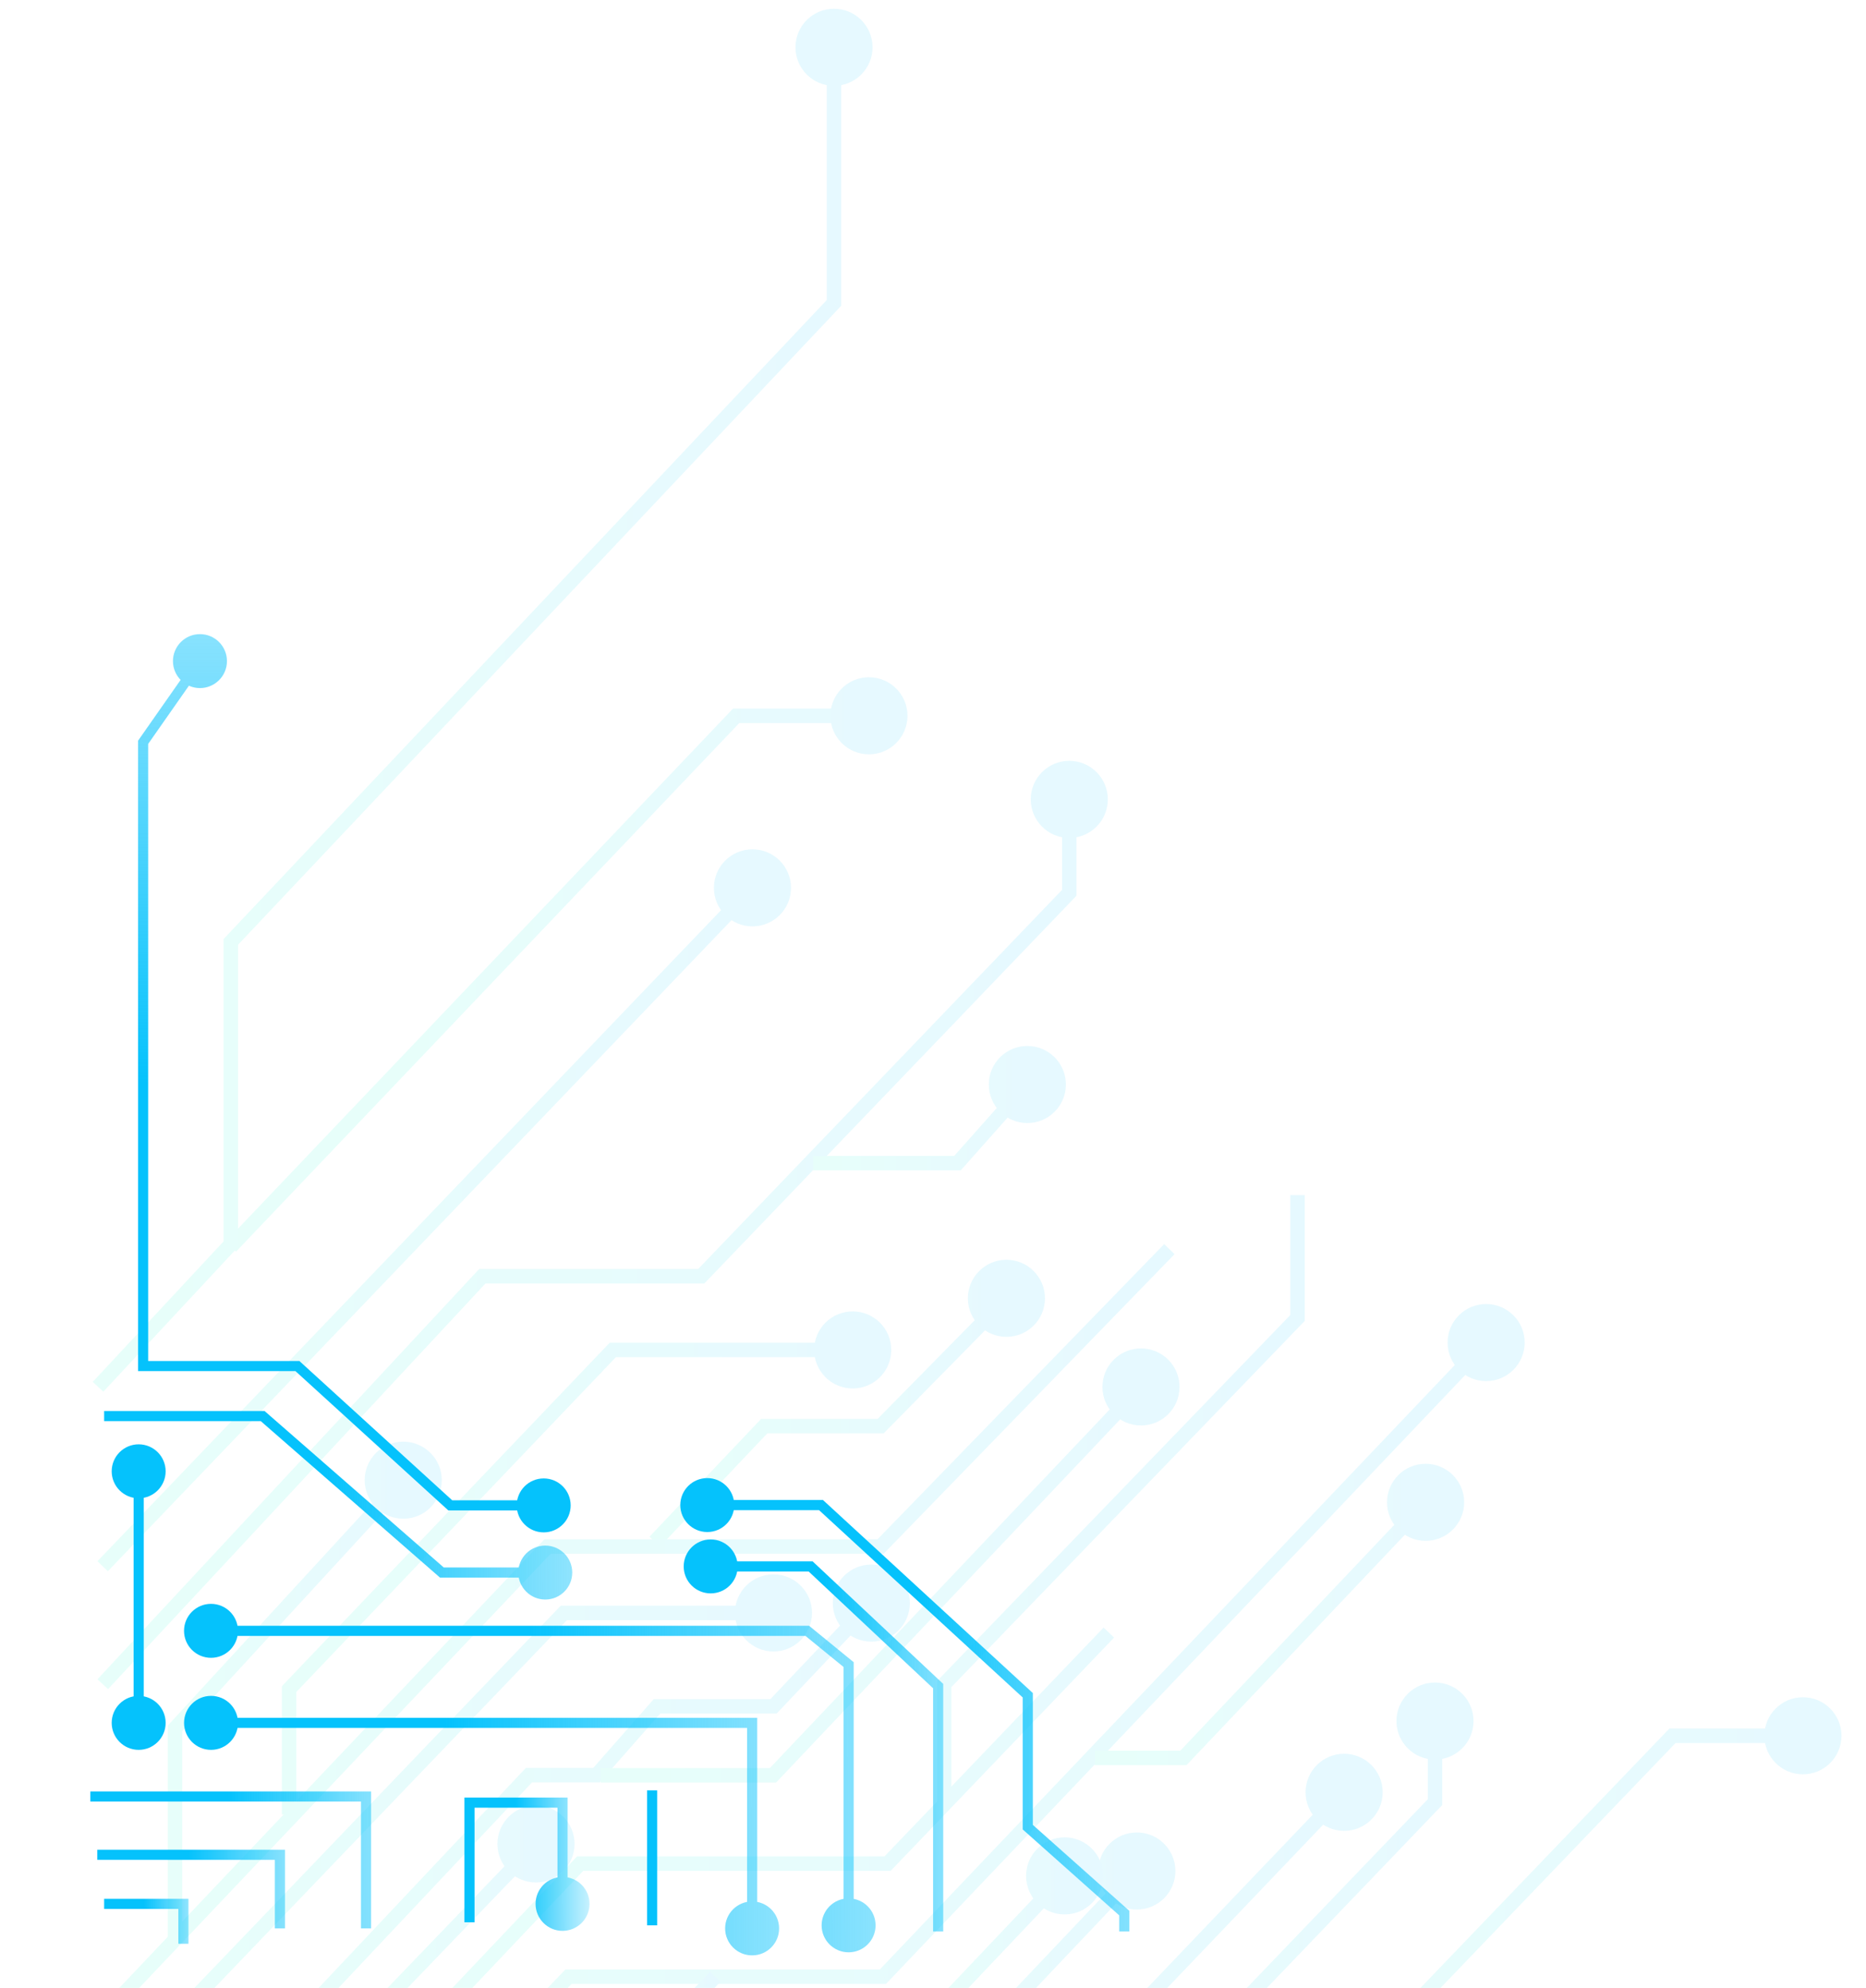 <svg width="61" height="65" viewBox="0 0 61 65" fill="none" xmlns="http://www.w3.org/2000/svg">
<g opacity="0.1">
<path d="M15.769 41.728L15.596 41.567L15.666 41.492H15.769V41.728ZM22.926 41.728L23.096 41.892L23.026 41.964H22.926V41.728ZM34.955 29.191H35.191V29.286L35.126 29.355L34.955 29.191ZM34.955 27.398C34.259 27.398 33.695 26.833 33.695 26.137C33.695 25.442 34.259 24.877 34.955 24.877C35.651 24.877 36.215 25.442 36.215 26.137C36.215 26.833 35.651 27.398 34.955 27.398ZM3.186 54.907L15.596 41.567L15.942 41.889L3.532 55.229L3.186 54.907ZM15.769 41.492H22.926V41.964H15.769V41.492ZM22.755 41.564L34.785 29.028L35.126 29.355L23.096 41.892L22.755 41.564ZM34.719 29.191V26.137H35.191V29.191H34.719Z" fill="url(#paint0_linear_2828_2310)"/>
<path d="M24.982 46.63L24.811 46.468L24.881 46.394H24.982V46.63ZM28.789 46.63L28.957 46.796L28.888 46.866H28.789V46.63ZM32.9 43.711C32.205 43.711 31.64 43.147 31.64 42.451C31.64 41.755 32.205 41.191 32.9 41.191C33.596 41.191 34.16 41.755 34.16 42.451C34.16 43.147 33.596 43.711 32.9 43.711ZM21.232 50.245L24.811 46.468L25.154 46.793L21.575 50.57L21.232 50.245ZM24.982 46.394H28.789V46.866H24.982V46.394ZM28.621 46.464L32.732 42.285L33.069 42.617L28.957 46.796L28.621 46.464Z" fill="url(#paint1_linear_2828_2310)"/>
<path d="M5.72 56.514H5.484V56.422L5.546 56.354L5.72 56.514ZM13.182 49.658C12.486 49.658 11.922 49.093 11.922 48.398C11.922 47.702 12.486 47.138 13.182 47.138C13.878 47.138 14.442 47.702 14.442 48.398C14.442 49.093 13.878 49.658 13.182 49.658ZM5.484 63.345V56.514H5.957V63.345H5.484ZM5.546 56.354L13.008 48.238L13.356 48.557L5.894 56.674L5.546 56.354Z" fill="url(#paint2_linear_2828_2310)"/>
<path d="M9.45 55.229H9.214V55.135L9.279 55.066L9.45 55.229ZM20.033 44.139L19.862 43.976L19.932 43.903H20.033V44.139ZM27.875 45.399C27.179 45.399 26.615 44.835 26.615 44.139C26.615 43.443 27.179 42.879 27.875 42.879C28.571 42.879 29.135 43.443 29.135 44.139C29.135 44.835 28.571 45.399 27.875 45.399ZM9.214 59.328V55.229H9.686V59.328H9.214ZM9.279 55.066L19.862 43.976L20.204 44.302L9.621 55.392L9.279 55.066ZM20.033 43.903H27.875V44.375H20.033V43.903Z" fill="url(#paint3_linear_2828_2310)"/>
<path d="M17.292 58.041L17.12 57.88L17.19 57.805H17.292V58.041ZM19.5 58.041L19.678 58.197L19.607 58.278H19.5V58.041ZM21.48 55.791L21.302 55.635L21.373 55.555H21.48V55.791ZM25.287 55.791L25.458 55.954L25.388 56.028H25.287V55.791ZM28.484 53.676C27.788 53.676 27.224 53.112 27.224 52.416C27.224 51.72 27.788 51.156 28.484 51.156C29.18 51.156 29.744 51.72 29.744 52.416C29.744 53.112 29.18 53.676 28.484 53.676ZM4.939 70.818L17.12 57.88L17.464 58.203L5.283 71.142L4.939 70.818ZM17.292 57.805H19.5V58.278H17.292V57.805ZM19.323 57.885L21.302 55.635L21.657 55.947L19.678 58.197L19.323 57.885ZM21.48 55.555H25.287V56.028H21.48V55.555ZM25.115 55.629L28.313 52.254L28.656 52.578L25.458 55.954L25.115 55.629Z" fill="url(#paint4_linear_2828_2310)"/>
<path d="M25.269 58.046L25.441 58.209L25.371 58.283H25.269V58.046ZM37.299 46.609C36.603 46.609 36.039 46.045 36.039 45.349C36.039 44.653 36.603 44.089 37.299 44.089C37.995 44.089 38.559 44.653 38.559 45.349C38.559 46.045 37.995 46.609 37.299 46.609ZM19.635 57.81H25.269V58.283H19.635V57.81ZM25.098 57.884L37.127 45.187L37.47 45.511L25.441 58.209L25.098 57.884Z" fill="url(#paint5_linear_2828_2310)"/>
<path d="M18.584 64.632L18.414 64.468L18.483 64.395H18.584V64.632ZM28.863 64.632L29.034 64.794L28.964 64.868H28.863V64.632ZM48.582 45.158C47.886 45.158 47.322 44.594 47.322 43.898C47.322 43.202 47.886 42.638 48.582 42.638C49.278 42.638 49.842 43.202 49.842 43.898C49.842 44.594 49.278 45.158 48.582 45.158ZM4.633 78.853L18.414 64.468L18.755 64.795L4.974 79.18L4.633 78.853ZM18.584 64.395H28.863V64.868H18.584V64.395ZM28.692 64.469L38.551 54.102L38.894 54.428L29.034 64.794L28.692 64.469ZM38.551 54.102L48.411 43.735L48.753 44.061L38.894 54.428L38.551 54.102Z" fill="url(#paint6_linear_2828_2310)"/>
<path d="M38.685 57.479L38.857 57.642L38.787 57.715H38.685V57.479ZM46.603 50.381C45.908 50.381 45.343 49.817 45.343 49.121C45.343 48.425 45.908 47.861 46.603 47.861C47.299 47.861 47.864 48.425 47.864 49.121C47.864 49.817 47.299 50.381 46.603 50.381ZM35.792 57.243H38.685V57.715H35.792V57.243ZM38.514 57.316L46.432 48.959L46.775 49.284L38.857 57.642L38.514 57.316Z" fill="url(#paint7_linear_2828_2310)"/>
<path d="M11.048 72.507V69.292L18.966 60.934H29.016L30.863 59.006M36.249 53.38L30.863 59.006M30.863 59.006V55.068L42.416 43.094V39.076" stroke="url(#paint8_linear_2828_2310)" stroke-width="0.473"/>
<path d="M12.192 65.837H11.956V65.741L12.022 65.673L12.192 65.837ZM17.521 61.551C16.826 61.551 16.261 60.987 16.261 60.291C16.261 59.596 16.826 59.031 17.521 59.031C18.217 59.031 18.782 59.596 18.782 60.291C18.782 60.987 18.217 61.551 17.521 61.551ZM11.956 68.006V65.837H12.428V68.006H11.956ZM12.022 65.673L17.351 60.128L17.692 60.455L12.362 66L12.022 65.673Z" fill="url(#paint9_linear_2828_2310)"/>
<path d="M19.652 68.569H19.416V68.474L19.481 68.406L19.652 68.569ZM19.652 73.365C18.956 73.365 18.392 72.8 18.392 72.105C18.392 71.409 18.956 70.844 19.652 70.844C20.348 70.844 20.912 71.409 20.912 72.105C20.912 72.8 20.348 73.365 19.652 73.365ZM23.554 64.793L19.824 68.731L19.481 68.406L23.211 64.468L23.554 64.793ZM19.888 68.569V72.105H19.416V68.569H19.888Z" fill="url(#paint10_linear_2828_2310)"/>
<path d="M26.962 71.944H26.726V71.85L26.79 71.782L26.962 71.944ZM37.164 62.436C36.468 62.436 35.904 61.872 35.904 61.176C35.904 60.48 36.468 59.916 37.164 59.916C37.86 59.916 38.424 60.48 38.424 61.176C38.424 61.872 37.86 62.436 37.164 62.436ZM26.726 76.204V71.944H27.198V76.204H26.726ZM26.79 71.782L36.992 61.013L37.336 61.338L27.133 72.107L26.79 71.782Z" fill="url(#paint11_linear_2828_2310)"/>
<path d="M30.311 66.078H30.074V65.984L30.139 65.915L30.311 66.078ZM34.803 62.596C34.107 62.596 33.543 62.032 33.543 61.336C33.543 60.641 34.107 60.076 34.803 60.076C35.499 60.076 36.063 60.641 36.063 61.336C36.063 62.032 35.499 62.596 34.803 62.596ZM30.074 68.489V66.078H30.547V68.489H30.074ZM30.139 65.915L34.631 61.174L34.974 61.499L30.482 66.24L30.139 65.915Z" fill="url(#paint12_linear_2828_2310)"/>
<path d="M34.119 76.123H34.355V76.219L34.289 76.288L34.119 76.123ZM34.119 72.266H33.883V72.171L33.949 72.102L34.119 72.266ZM46.91 58.925H47.146V59.02L47.081 59.089L46.91 58.925ZM46.91 57.533C46.214 57.533 45.65 56.969 45.65 56.273C45.65 55.577 46.214 55.013 46.91 55.013C47.606 55.013 48.17 55.577 48.17 56.273C48.17 56.969 47.606 57.533 46.91 57.533ZM30.904 79.093L33.95 75.959L34.289 76.288L31.243 79.422L30.904 79.093ZM33.883 76.123V72.266H34.355V76.123H33.883ZM33.949 72.102L46.74 58.762L47.081 59.089L34.29 72.429L33.949 72.102ZM46.674 58.925V56.273H47.146V58.925H46.674Z" fill="url(#paint13_linear_2828_2310)"/>
<path d="M42.644 69.292L42.815 69.456L42.745 69.528H42.644V69.292ZM54.674 56.755L54.503 56.592L54.573 56.519H54.674V56.755ZM58.938 58.015C58.242 58.015 57.677 57.451 57.677 56.755C57.677 56.059 58.242 55.495 58.938 55.495C59.633 55.495 60.198 56.059 60.198 56.755C60.198 57.451 59.633 58.015 58.938 58.015ZM37.163 69.056H42.644V69.528H37.163V69.056ZM42.474 69.128L54.503 56.592L54.844 56.919L42.815 69.456L42.474 69.128ZM54.674 56.519H58.938V56.992H54.674V56.519Z" fill="url(#paint14_linear_2828_2310)"/>
<path d="M31.3 38.031L31.477 38.188L31.406 38.267H31.3V38.031ZM33.584 36.72C32.888 36.72 32.324 36.156 32.324 35.46C32.324 34.764 32.888 34.2 33.584 34.2C34.28 34.2 34.844 34.764 34.844 35.46C34.844 36.156 34.28 36.72 33.584 36.72ZM26.579 37.795H31.3V38.267H26.579V37.795ZM31.123 37.874L33.407 35.303L33.761 35.617L31.477 38.188L31.123 37.874Z" fill="url(#paint15_linear_2828_2310)"/>
<path d="M24.598 30.29C23.902 30.29 23.338 29.726 23.338 29.03C23.338 28.334 23.902 27.77 24.598 27.77C25.294 27.77 25.858 28.334 25.858 29.03C25.858 29.726 25.294 30.29 24.598 30.29ZM3.185 51.047L24.427 28.867L24.768 29.194L3.526 51.374L3.185 51.047Z" fill="url(#paint16_linear_2828_2310)"/>
<path d="M24.067 23.404L23.895 23.241L23.965 23.168H24.067V23.404ZM28.406 24.664C27.71 24.664 27.146 24.1 27.146 23.404C27.146 22.708 27.71 22.144 28.406 22.144C29.102 22.144 29.666 22.708 29.666 23.404C29.666 24.1 29.102 24.664 28.406 24.664ZM7.374 40.6L23.895 23.241L24.238 23.567L7.716 40.926L7.374 40.6ZM24.067 23.168H28.406V23.64H24.067V23.168Z" fill="url(#paint17_linear_2828_2310)"/>
<path d="M7.544 40.683H7.781V40.776L7.717 40.844L7.544 40.683ZM7.544 30.798H7.308V30.704L7.373 30.636L7.544 30.798ZM27.264 9.903H27.5V9.997L27.436 10.066L27.264 9.903ZM27.264 2.806C26.568 2.806 26.004 2.242 26.004 1.546C26.004 0.85 26.568 0.286 27.264 0.286C27.96 0.286 28.524 0.85 28.524 1.546C28.524 2.242 27.96 2.806 27.264 2.806ZM3.032 45.183L7.372 40.522L7.717 40.844L3.378 45.505L3.032 45.183ZM7.308 40.683V30.798H7.781V40.683H7.308ZM7.373 30.636L27.092 9.741L27.436 10.066L7.716 30.96L7.373 30.636ZM27.027 9.903V1.546H27.5V9.903H27.027Z" fill="url(#paint18_linear_2828_2310)"/>
<path d="M4.957 71.141H5.193V71.235L5.128 71.303L4.957 71.141ZM4.957 66.801H4.721V66.706L4.786 66.638L4.957 66.801ZM18.433 52.737L18.262 52.574L18.332 52.501H18.433V52.737ZM25.285 53.998C24.589 53.998 24.025 53.433 24.025 52.737C24.025 52.041 24.589 51.477 25.285 51.477C25.981 51.477 26.545 52.041 26.545 52.737C26.545 53.433 25.981 53.998 25.285 53.998ZM3.11 72.746L4.785 70.978L5.128 71.303L3.453 73.071L3.11 72.746ZM4.721 71.141V66.801H5.193V71.141H4.721ZM4.786 66.638L18.262 52.574L18.604 52.901L5.127 66.965L4.786 66.638ZM18.433 52.501H25.285V52.974H18.433V52.501Z" fill="url(#paint19_linear_2828_2310)"/>
<path d="M3.28 65.997L17.898 50.567H28.786L38.227 40.843" stroke="url(#paint20_linear_2828_2310)" stroke-width="0.473"/>
<path d="M19.957 78.935L19.814 78.746L19.878 78.699H19.957V78.935ZM24.525 78.935L24.696 79.098L24.626 79.171H24.525V78.935ZM43.94 59.863C43.243 59.863 42.679 59.299 42.679 58.603C42.679 57.907 43.243 57.343 43.94 57.343C44.635 57.343 45.2 57.907 45.2 58.603C45.2 59.299 44.635 59.863 43.94 59.863ZM19.281 79.148L19.814 78.746L20.099 79.124L19.566 79.526L19.281 79.148ZM19.957 78.699H24.525V79.171H19.957V78.699ZM24.354 78.772L43.769 58.44L44.11 58.766L24.696 79.098L24.354 78.772Z" fill="url(#paint21_linear_2828_2310)"/>
</g>
<g filter="url(#filter0_ddddd_2828_2310)">
<path d="M5.996 62.799V61.495H3.404" stroke="url(#paint22_linear_2828_2310)" stroke-width="0.331"/>
<path d="M9.151 62.297V59.89H3.18" stroke="url(#paint23_linear_2828_2310)" stroke-width="0.331"/>
<path d="M11.966 62.297V57.984H2.953" stroke="url(#paint24_linear_2828_2310)" stroke-width="0.331"/>
<path d="M15.348 58.185H15.182V58.019H15.348V58.185ZM18.39 58.185V58.019H18.555V58.185H18.39ZM17.508 61.495C17.508 61.008 17.902 60.613 18.39 60.613C18.877 60.613 19.272 61.008 19.272 61.495C19.272 61.982 18.877 62.377 18.39 62.377C17.902 62.377 17.508 61.982 17.508 61.495ZM15.182 62.097V58.185H15.513V62.097H15.182ZM15.348 58.019H18.39V58.35H15.348V58.019ZM18.555 58.185V61.495H18.224V58.185H18.555Z" fill="url(#paint25_linear_2828_2310)"/>
<path d="M21.318 62.197V57.784" stroke="url(#paint26_linear_2828_2310)" stroke-width="0.331"/>
<path d="M6.017 55.577C6.017 55.089 6.412 54.694 6.899 54.694C7.386 54.694 7.781 55.089 7.781 55.577C7.781 56.064 7.386 56.459 6.899 56.459C6.412 56.459 6.017 56.064 6.017 55.577ZM24.587 55.577V55.411H24.753V55.577H24.587ZM23.705 62.297C23.705 61.81 24.1 61.415 24.587 61.415C25.075 61.415 25.469 61.81 25.469 62.297C25.469 62.785 25.075 63.179 24.587 63.179C24.1 63.179 23.705 62.785 23.705 62.297ZM3.651 55.577C3.651 55.089 4.046 54.694 4.533 54.694C5.02 54.694 5.415 55.089 5.415 55.577C5.415 56.064 5.02 56.459 4.533 56.459C4.046 56.459 3.651 56.064 3.651 55.577ZM3.651 47.351C3.651 46.864 4.046 46.469 4.533 46.469C5.02 46.469 5.415 46.864 5.415 47.351C5.415 47.838 5.02 48.233 4.533 48.233C4.046 48.233 3.651 47.838 3.651 47.351ZM6.899 55.411H24.587V55.742H6.899V55.411ZM24.753 55.577V62.297H24.422V55.577H24.753ZM4.368 55.577L4.368 47.351H4.699L4.699 55.577H4.368Z" fill="url(#paint27_linear_2828_2310)"/>
<path d="M6.016 52.567C6.016 52.08 6.411 51.685 6.898 51.685C7.386 51.685 7.78 52.08 7.78 52.567C7.78 53.055 7.386 53.45 6.898 53.45C6.411 53.45 6.016 53.055 6.016 52.567ZM26.389 52.567V52.402H26.448L26.494 52.439L26.389 52.567ZM27.741 53.671L27.846 53.543L27.907 53.592V53.671H27.741ZM26.859 62.197C26.859 61.71 27.254 61.315 27.741 61.315C28.228 61.315 28.623 61.71 28.623 62.197C28.623 62.684 28.228 63.079 27.741 63.079C27.254 63.079 26.859 62.684 26.859 62.197ZM6.898 52.402H26.389V52.733H6.898V52.402ZM26.494 52.439L27.846 53.543L27.637 53.799L26.285 52.696L26.494 52.439ZM27.907 53.671V62.197H27.576V53.671H27.907Z" fill="url(#paint28_linear_2828_2310)"/>
<path d="M8.587 45.546V45.38H8.649L8.696 45.421L8.587 45.546ZM14.445 50.662V50.827H14.383L14.337 50.786L14.445 50.662ZM16.943 50.662C16.943 50.175 17.338 49.78 17.825 49.78C18.312 49.78 18.707 50.175 18.707 50.662C18.707 51.149 18.312 51.544 17.825 51.544C17.338 51.544 16.943 51.149 16.943 50.662ZM3.404 45.38H8.587V45.711H3.404L3.404 45.38ZM8.696 45.421L14.554 50.537L14.337 50.786L8.478 45.67L8.696 45.421ZM14.445 50.496H17.825V50.827H14.445V50.496Z" fill="url(#paint29_linear_2828_2310)"/>
<path d="M30.668 54.374L30.781 54.253L30.834 54.302V54.374H30.668ZM26.5 50.461V50.296H26.565L26.613 50.341L26.5 50.461ZM22.35 50.461C22.35 49.974 22.745 49.579 23.232 49.579C23.72 49.579 24.114 49.974 24.114 50.461C24.114 50.949 23.72 51.343 23.232 51.343C22.745 51.343 22.35 50.949 22.35 50.461ZM30.503 62.398V54.374H30.834V62.398H30.503ZM30.555 54.494L26.387 50.582L26.613 50.341L30.781 54.253L30.555 54.494ZM26.5 50.627H23.232V50.296H26.5V50.627Z" fill="url(#paint30_linear_2828_2310)"/>
<path d="M36.753 61.797L36.863 61.673L36.919 61.722V61.797H36.753ZM33.599 58.988L33.489 59.111L33.433 59.062V58.988H33.599ZM33.599 54.675L33.711 54.553L33.764 54.602V54.675H33.599ZM26.839 48.455V48.29H26.904L26.951 48.334L26.839 48.455ZM22.239 48.455C22.239 47.968 22.634 47.573 23.121 47.573C23.608 47.573 24.003 47.968 24.003 48.455C24.003 48.942 23.608 49.337 23.121 49.337C22.634 49.337 22.239 48.942 22.239 48.455ZM36.588 62.398V61.797H36.919V62.398H36.588ZM36.643 61.92L33.489 59.111L33.709 58.864L36.863 61.673L36.643 61.92ZM33.433 58.988V54.675H33.764V58.988H33.433ZM33.487 54.796L26.727 48.577L26.951 48.334L33.711 54.553L33.487 54.796ZM26.839 48.621H23.121V48.29H26.839V48.621Z" fill="url(#paint31_linear_2828_2310)"/>
<path d="M17.773 49.348C17.286 49.348 16.891 48.953 16.891 48.466C16.891 47.979 17.286 47.584 17.773 47.584C18.261 47.584 18.655 47.979 18.655 48.466C18.655 48.953 18.261 49.348 17.773 49.348ZM14.721 48.466V48.631H14.657L14.61 48.588L14.721 48.466ZM9.722 43.909V43.744H9.786L9.833 43.787L9.722 43.909ZM4.678 43.909V44.075H4.513V43.909H4.678ZM4.678 23.515H4.513V23.462L4.543 23.42L4.678 23.515ZM6.537 21.742C6.049 21.742 5.654 21.347 5.654 20.86C5.654 20.373 6.049 19.978 6.537 19.978C7.024 19.978 7.419 20.373 7.419 20.86C7.419 21.347 7.024 21.742 6.537 21.742ZM17.773 48.631H14.721V48.3H17.773V48.631ZM14.61 48.588L9.61 44.031L9.833 43.787L14.832 48.344L14.61 48.588ZM9.722 44.075H4.678V43.744H9.722V44.075ZM4.513 43.909L4.513 23.515H4.844L4.844 43.909H4.513ZM4.543 23.42L6.401 20.765L6.672 20.955L4.814 23.61L4.543 23.42Z" fill="url(#paint32_linear_2828_2310)"/>
</g>
<defs>
<filter id="filter0_ddddd_2828_2310" x="0.59" y="17.615" width="38.69" height="47.926" filterUnits="userSpaceOnUse" color-interpolation-filters="sRGB">
<feFlood flood-opacity="0" result="BackgroundImageFix"/>
<feColorMatrix in="SourceAlpha" type="matrix" values="0 0 0 0 0 0 0 0 0 0 0 0 0 0 0 0 0 0 127 0" result="hardAlpha"/>
<feOffset dy="0.189"/>
<feGaussianBlur stdDeviation="0.095"/>
<feComposite in2="hardAlpha" operator="out"/>
<feColorMatrix type="matrix" values="0 0 0 0 0 0 0 0 0 0 0 0 0 0 0 0 0 0 0.25 0"/>
<feBlend mode="normal" in2="BackgroundImageFix" result="effect1_dropShadow_2828_2310"/>
<feColorMatrix in="SourceAlpha" type="matrix" values="0 0 0 0 0 0 0 0 0 0 0 0 0 0 0 0 0 0 127 0" result="hardAlpha"/>
<feOffset dy="0.189"/>
<feGaussianBlur stdDeviation="0.095"/>
<feComposite in2="hardAlpha" operator="out"/>
<feColorMatrix type="matrix" values="0 0 0 0 0 0 0 0 0 0 0 0 0 0 0 0 0 0 0.25 0"/>
<feBlend mode="normal" in2="effect1_dropShadow_2828_2310" result="effect2_dropShadow_2828_2310"/>
<feColorMatrix in="SourceAlpha" type="matrix" values="0 0 0 0 0 0 0 0 0 0 0 0 0 0 0 0 0 0 127 0" result="hardAlpha"/>
<feOffset dy="0.189"/>
<feGaussianBlur stdDeviation="0.095"/>
<feComposite in2="hardAlpha" operator="out"/>
<feColorMatrix type="matrix" values="0 0 0 0 0 0 0 0 0 0 0 0 0 0 0 0 0 0 0.25 0"/>
<feBlend mode="normal" in2="effect2_dropShadow_2828_2310" result="effect3_dropShadow_2828_2310"/>
<feColorMatrix in="SourceAlpha" type="matrix" values="0 0 0 0 0 0 0 0 0 0 0 0 0 0 0 0 0 0 127 0" result="hardAlpha"/>
<feOffset dy="0.189"/>
<feGaussianBlur stdDeviation="0.095"/>
<feComposite in2="hardAlpha" operator="out"/>
<feColorMatrix type="matrix" values="0 0 0 0 0 0 0 0 0 0 0 0 0 0 0 0 0 0 0.25 0"/>
<feBlend mode="normal" in2="effect3_dropShadow_2828_2310" result="effect4_dropShadow_2828_2310"/>
<feColorMatrix in="SourceAlpha" type="matrix" values="0 0 0 0 0 0 0 0 0 0 0 0 0 0 0 0 0 0 127 0" result="hardAlpha"/>
<feOffset/>
<feGaussianBlur stdDeviation="1.181"/>
<feComposite in2="hardAlpha" operator="out"/>
<feColorMatrix type="matrix" values="0 0 0 0 0.02 0 0 0 0 0.761 0 0 0 0 0.988 0 0 0 1 0"/>
<feBlend mode="normal" in2="effect4_dropShadow_2828_2310" result="effect5_dropShadow_2828_2310"/>
<feBlend mode="normal" in="SourceGraphic" in2="effect5_dropShadow_2828_2310" result="shape"/>
</filter>
<linearGradient id="paint0_linear_2828_2310" x1="34.955" y1="40.603" x2="3.359" y2="40.603" gradientUnits="userSpaceOnUse">
<stop offset="0.024" stop-color="#05C2FC"/>
<stop offset="0.92" stop-color="#0DF8CF"/>
</linearGradient>
<linearGradient id="paint1_linear_2828_2310" x1="32.9" y1="46.429" x2="21.404" y2="46.429" gradientUnits="userSpaceOnUse">
<stop offset="0.024" stop-color="#05C2FC"/>
<stop offset="0.92" stop-color="#0DF8CF"/>
</linearGradient>
<linearGradient id="paint2_linear_2828_2310" x1="13.182" y1="55.871" x2="5.72" y2="55.871" gradientUnits="userSpaceOnUse">
<stop offset="0.024" stop-color="#05C2FC"/>
<stop offset="0.92" stop-color="#0DF8CF"/>
</linearGradient>
<linearGradient id="paint3_linear_2828_2310" x1="27.875" y1="51.733" x2="9.45" y2="51.733" gradientUnits="userSpaceOnUse">
<stop offset="0.024" stop-color="#05C2FC"/>
<stop offset="0.92" stop-color="#0DF8CF"/>
</linearGradient>
<linearGradient id="paint4_linear_2828_2310" x1="28.484" y1="61.698" x2="5.111" y2="61.698" gradientUnits="userSpaceOnUse">
<stop offset="0.024" stop-color="#05C2FC"/>
<stop offset="0.92" stop-color="#0DF8CF"/>
</linearGradient>
<linearGradient id="paint5_linear_2828_2310" x1="37.299" y1="51.698" x2="19.635" y2="51.698" gradientUnits="userSpaceOnUse">
<stop offset="0.024" stop-color="#05C2FC"/>
<stop offset="0.92" stop-color="#0DF8CF"/>
</linearGradient>
<linearGradient id="paint6_linear_2828_2310" x1="48.582" y1="61.457" x2="4.804" y2="61.457" gradientUnits="userSpaceOnUse">
<stop offset="0.024" stop-color="#05C2FC"/>
<stop offset="0.92" stop-color="#0DF8CF"/>
</linearGradient>
<linearGradient id="paint7_linear_2828_2310" x1="46.603" y1="53.3" x2="35.792" y2="53.3" gradientUnits="userSpaceOnUse">
<stop offset="0.024" stop-color="#05C2FC"/>
<stop offset="0.92" stop-color="#0DF8CF"/>
</linearGradient>
<linearGradient id="paint8_linear_2828_2310" x1="42.416" y1="55.791" x2="11.048" y2="55.791" gradientUnits="userSpaceOnUse">
<stop offset="0.024" stop-color="#05C2FC"/>
<stop offset="0.92" stop-color="#0DF8CF"/>
</linearGradient>
<linearGradient id="paint9_linear_2828_2310" x1="17.521" y1="64.149" x2="12.192" y2="64.149" gradientUnits="userSpaceOnUse">
<stop offset="0.024" stop-color="#05C2FC"/>
<stop offset="0.92" stop-color="#0DF8CF"/>
</linearGradient>
<linearGradient id="paint10_linear_2828_2310" x1="23.383" y1="68.368" x2="19.652" y2="68.368" gradientUnits="userSpaceOnUse">
<stop offset="0.024" stop-color="#05C2FC"/>
<stop offset="0.92" stop-color="#0DF8CF"/>
</linearGradient>
<linearGradient id="paint11_linear_2828_2310" x1="37.164" y1="68.69" x2="26.962" y2="68.69" gradientUnits="userSpaceOnUse">
<stop offset="0.024" stop-color="#05C2FC"/>
<stop offset="0.92" stop-color="#0DF8CF"/>
</linearGradient>
<linearGradient id="paint12_linear_2828_2310" x1="34.803" y1="64.913" x2="30.311" y2="64.913" gradientUnits="userSpaceOnUse">
<stop offset="0.024" stop-color="#05C2FC"/>
<stop offset="0.92" stop-color="#0DF8CF"/>
</linearGradient>
<linearGradient id="paint13_linear_2828_2310" x1="46.91" y1="67.765" x2="31.074" y2="67.765" gradientUnits="userSpaceOnUse">
<stop offset="0.024" stop-color="#05C2FC"/>
<stop offset="0.92" stop-color="#0DF8CF"/>
</linearGradient>
<linearGradient id="paint14_linear_2828_2310" x1="58.938" y1="63.024" x2="37.163" y2="63.024" gradientUnits="userSpaceOnUse">
<stop offset="0.024" stop-color="#05C2FC"/>
<stop offset="0.92" stop-color="#0DF8CF"/>
</linearGradient>
<linearGradient id="paint15_linear_2828_2310" x1="33.584" y1="36.745" x2="26.579" y2="36.745" gradientUnits="userSpaceOnUse">
<stop offset="0.024" stop-color="#05C2FC"/>
<stop offset="0.92" stop-color="#0DF8CF"/>
</linearGradient>
<linearGradient id="paint16_linear_2828_2310" x1="24.598" y1="40.12" x2="3.356" y2="40.12" gradientUnits="userSpaceOnUse">
<stop offset="0.024" stop-color="#05C2FC"/>
<stop offset="0.92" stop-color="#0DF8CF"/>
</linearGradient>
<linearGradient id="paint17_linear_2828_2310" x1="28.406" y1="32.083" x2="13.179" y2="32.011" gradientUnits="userSpaceOnUse">
<stop stop-color="#05C2FC"/>
<stop offset="1" stop-color="#0DF8CF"/>
</linearGradient>
<linearGradient id="paint18_linear_2828_2310" x1="27.264" y1="23.445" x2="3.205" y2="23.445" gradientUnits="userSpaceOnUse">
<stop offset="0.024" stop-color="#05C2FC"/>
<stop offset="0.92" stop-color="#0DF8CF"/>
</linearGradient>
<linearGradient id="paint19_linear_2828_2310" x1="25.285" y1="62.823" x2="3.282" y2="62.823" gradientUnits="userSpaceOnUse">
<stop offset="0.024" stop-color="#05C2FC"/>
<stop offset="0.92" stop-color="#0DF8CF"/>
</linearGradient>
<linearGradient id="paint20_linear_2828_2310" x1="38.227" y1="53.42" x2="3.28" y2="53.42" gradientUnits="userSpaceOnUse">
<stop offset="0.024" stop-color="#05C2FC"/>
<stop offset="0.92" stop-color="#0DF8CF"/>
</linearGradient>
<linearGradient id="paint21_linear_2828_2310" x1="43.94" y1="68.97" x2="19.424" y2="68.97" gradientUnits="userSpaceOnUse">
<stop offset="0.024" stop-color="#05C2FC"/>
<stop offset="0.92" stop-color="#0DF8CF"/>
</linearGradient>
<linearGradient id="paint22_linear_2828_2310" x1="4.7" y1="62.799" x2="7.3" y2="62.795" gradientUnits="userSpaceOnUse">
<stop stop-color="#05C2FC"/>
<stop offset="1" stop-color="#05C2FC" stop-opacity="0.01"/>
</linearGradient>
<linearGradient id="paint23_linear_2828_2310" x1="6.165" y1="62.297" x2="12.156" y2="62.286" gradientUnits="userSpaceOnUse">
<stop stop-color="#05C2FC"/>
<stop offset="1" stop-color="#05C2FC" stop-opacity="0.01"/>
</linearGradient>
<linearGradient id="paint24_linear_2828_2310" x1="7.46" y1="62.297" x2="16.502" y2="62.283" gradientUnits="userSpaceOnUse">
<stop stop-color="#05C2FC"/>
<stop offset="1" stop-color="#05C2FC" stop-opacity="0.01"/>
</linearGradient>
<linearGradient id="paint25_linear_2828_2310" x1="16.869" y1="62.097" x2="19.92" y2="62.095" gradientUnits="userSpaceOnUse">
<stop stop-color="#05C2FC"/>
<stop offset="1" stop-color="#05C2FC" stop-opacity="0.01"/>
</linearGradient>
<linearGradient id="paint26_linear_2828_2310" x1="21.818" y1="62.197" x2="22.822" y2="62.197" gradientUnits="userSpaceOnUse">
<stop stop-color="#05C2FC"/>
<stop offset="1" stop-color="#05C2FC" stop-opacity="0.01"/>
</linearGradient>
<linearGradient id="paint27_linear_2828_2310" x1="14.56" y1="62.297" x2="34.679" y2="62.277" gradientUnits="userSpaceOnUse">
<stop stop-color="#05C2FC"/>
<stop offset="1" stop-color="#05C2FC" stop-opacity="0.01"/>
</linearGradient>
<linearGradient id="paint28_linear_2828_2310" x1="17.32" y1="62.197" x2="38.229" y2="62.163" gradientUnits="userSpaceOnUse">
<stop stop-color="#05C2FC"/>
<stop offset="1" stop-color="#05C2FC" stop-opacity="0.01"/>
</linearGradient>
<linearGradient id="paint29_linear_2828_2310" x1="10.615" y1="50.662" x2="25.082" y2="50.631" gradientUnits="userSpaceOnUse">
<stop stop-color="#05C2FC"/>
<stop offset="1" stop-color="#05C2FC" stop-opacity="0.01"/>
</linearGradient>
<linearGradient id="paint30_linear_2828_2310" x1="26.95" y1="62.398" x2="34.41" y2="62.395" gradientUnits="userSpaceOnUse">
<stop stop-color="#05C2FC"/>
<stop offset="1" stop-color="#05C2FC" stop-opacity="0.01"/>
</linearGradient>
<linearGradient id="paint31_linear_2828_2310" x1="29.937" y1="62.398" x2="43.613" y2="62.388" gradientUnits="userSpaceOnUse">
<stop stop-color="#05C2FC"/>
<stop offset="1" stop-color="#05C2FC" stop-opacity="0.01"/>
</linearGradient>
<linearGradient id="paint32_linear_2828_2310" x1="17.773" y1="34.663" x2="17.729" y2="6.969" gradientUnits="userSpaceOnUse">
<stop stop-color="#05C2FC"/>
<stop offset="1" stop-color="#05C2FC" stop-opacity="0.01"/>
</linearGradient>
</defs>
</svg>
